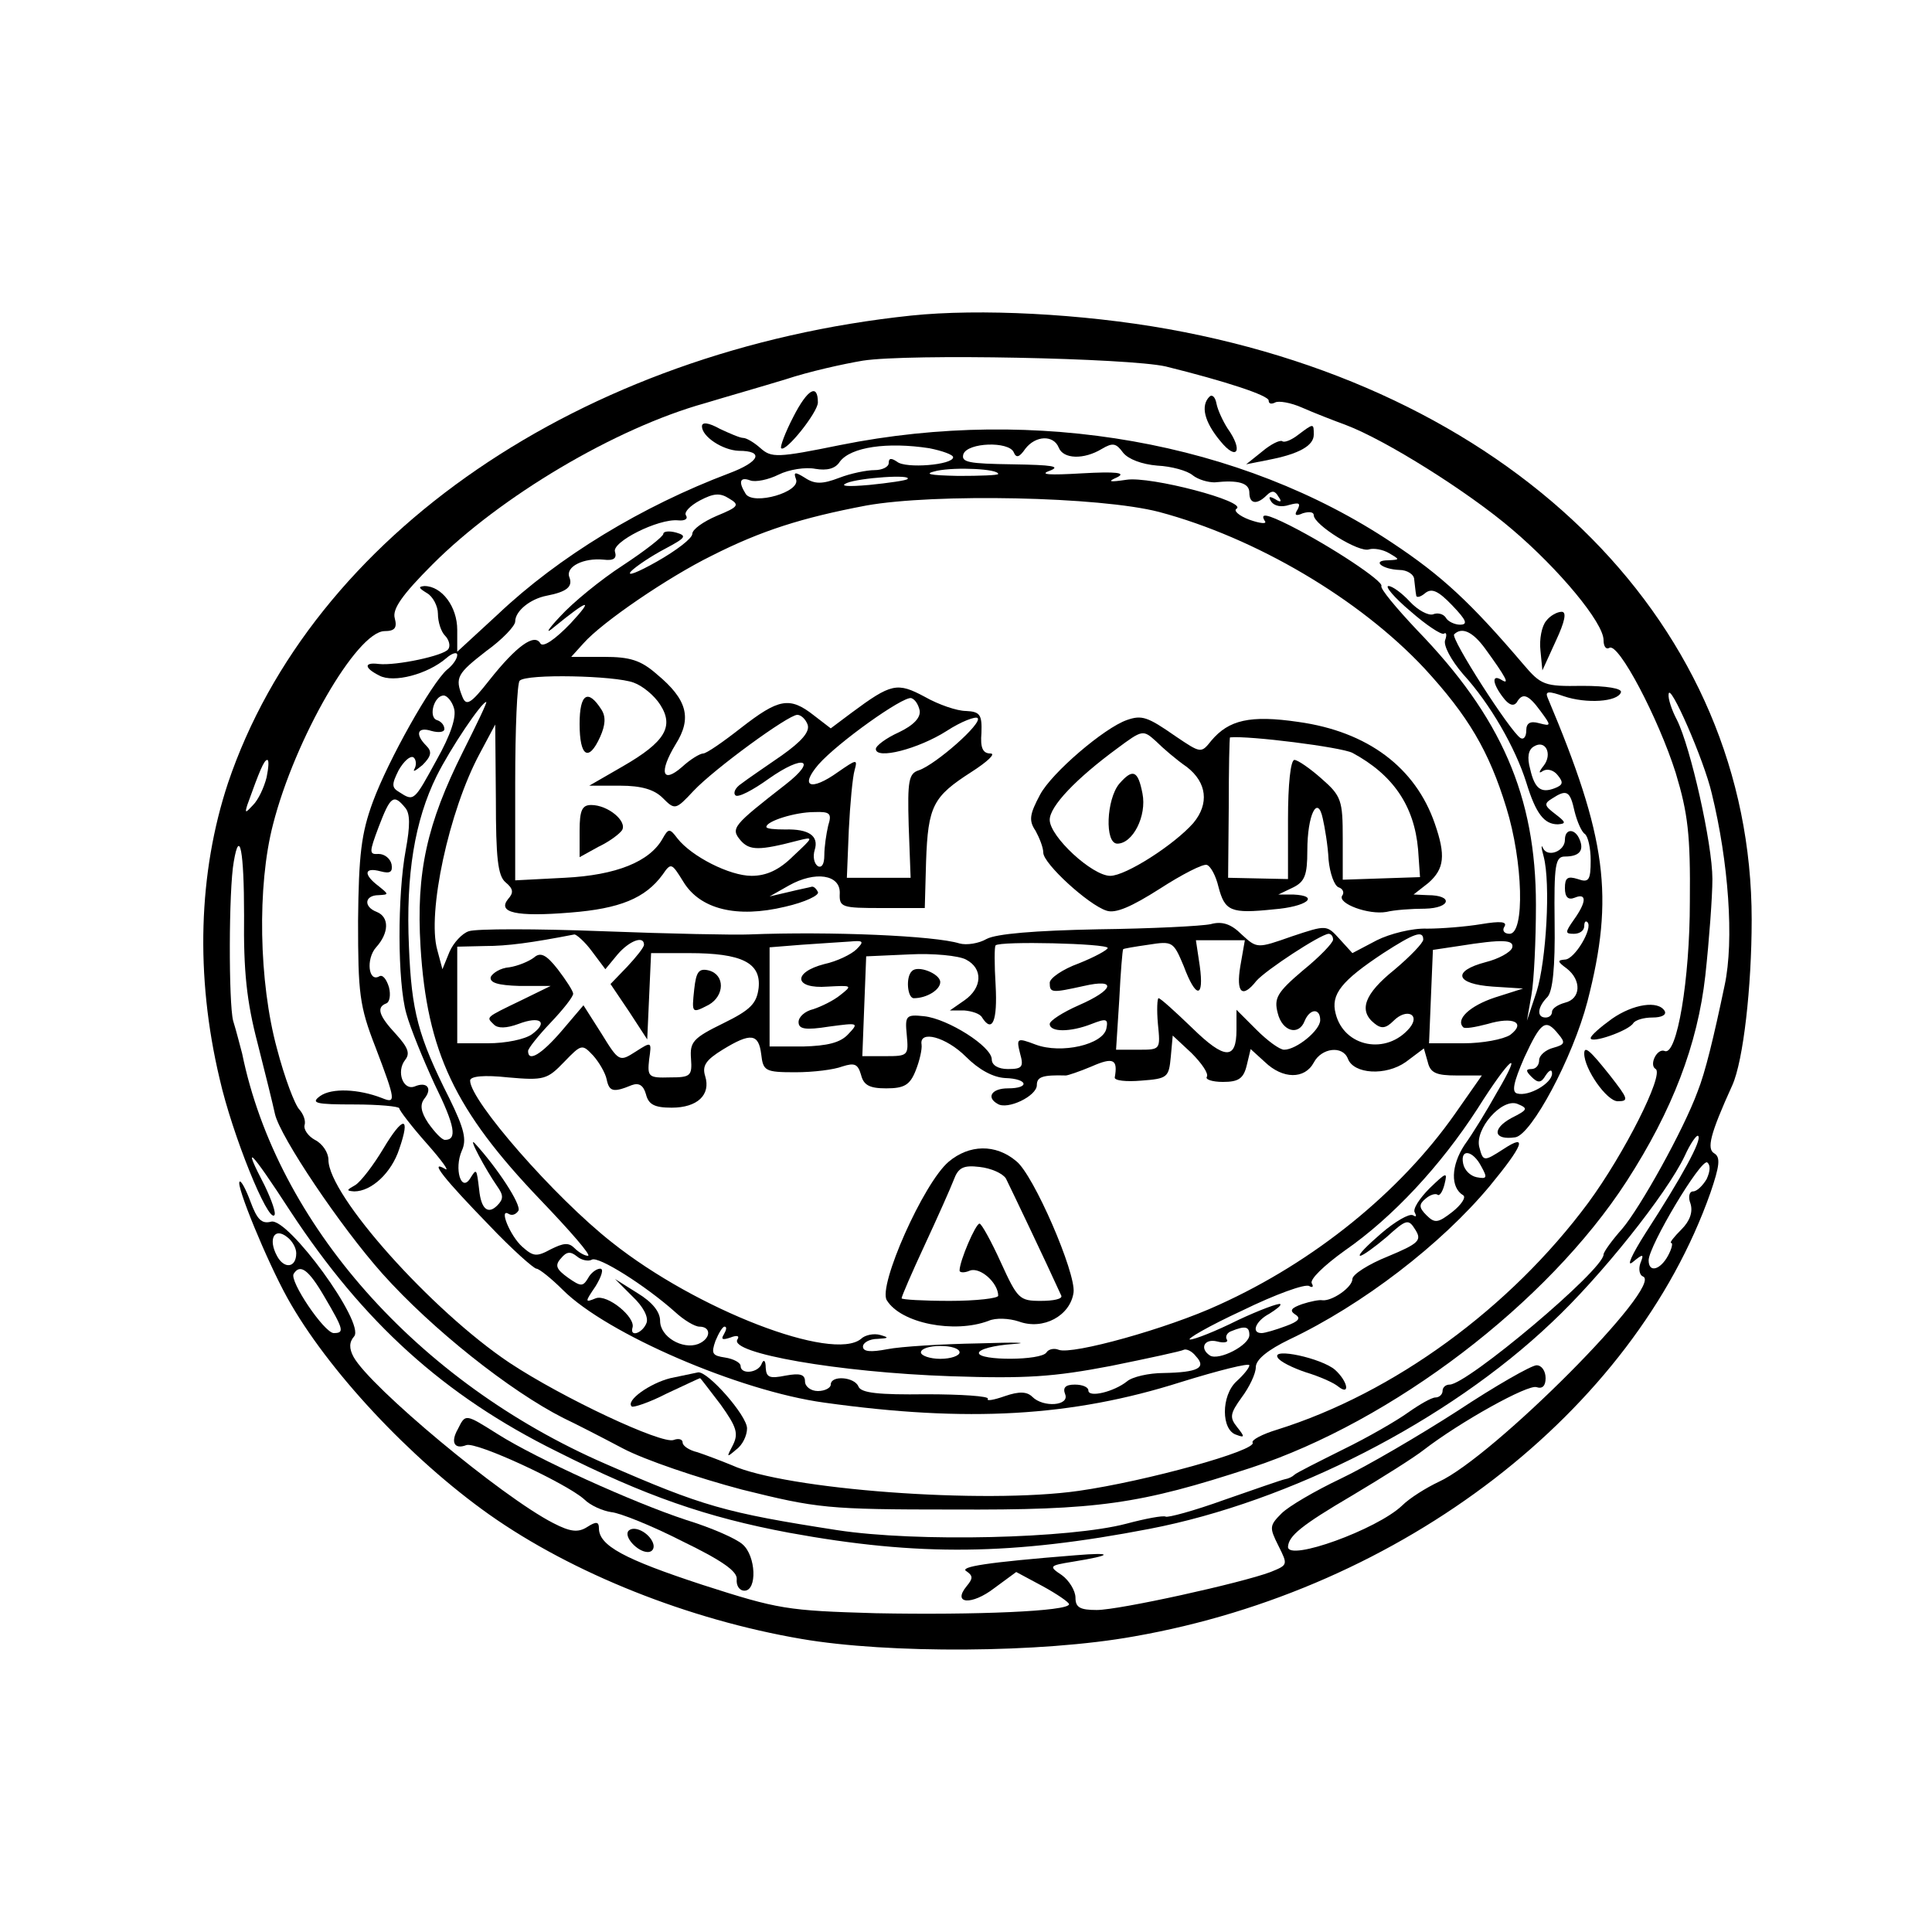 <?xml version="1.0" standalone="no"?>
<!DOCTYPE svg PUBLIC "-//W3C//DTD SVG 20010904//EN"
 "http://www.w3.org/TR/2001/REC-SVG-20010904/DTD/svg10.dtd">
<svg version="1.0" xmlns="http://www.w3.org/2000/svg"
 width="300pt" height="300pt" viewBox="0 0 300 300"
 preserveAspectRatio="xMidYMid meet">
<g transform="translate(0,300) scale(0.1,-0.1)"
fill="#000000" stroke="none">
<path d="M1415 2510 c-513 -54 -931 -341 -1061 -726 -46 -139 -51 -299 -13
-459 20 -88 75 -223 85 -212 3 3 -4 23 -15 46 -36 69 -23 57 40 -40 113 -172
238 -286 414 -373 137 -69 232 -102 360 -126 202 -37 347 -35 560 6 218 42
463 167 624 320 76 71 179 200 207 259 9 20 19 34 21 31 6 -6 -25 -63 -82
-151 -21 -33 -30 -53 -20 -45 17 14 18 13 12 -2 -3 -9 -1 -18 4 -20 35 -12
-233 -281 -317 -319 -19 -9 -45 -25 -57 -37 -39 -37 -177 -87 -177 -64 1 17
20 33 100 80 47 28 96 59 110 70 57 44 163 103 176 98 9 -3 14 2 14 14 0 11
-6 20 -14 20 -8 0 -64 -32 -123 -71 -59 -38 -141 -86 -181 -105 -40 -19 -81
-43 -92 -54 -19 -19 -19 -22 -5 -50 15 -30 15 -30 -12 -41 -45 -17 -235 -59
-270 -59 -26 0 -33 4 -33 19 0 11 -10 27 -21 35 -21 14 -20 15 17 21 62 10 64
15 4 10 -138 -11 -182 -18 -169 -25 10 -7 10 -11 0 -23 -23 -28 8 -30 43 -3
l34 25 41 -22 c22 -12 41 -25 41 -28 0 -11 -145 -17 -300 -14 -138 4 -151 6
-269 44 -122 40 -161 61 -161 88 0 10 -4 11 -18 2 -14 -9 -26 -8 -53 6 -80 41
-284 211 -310 258 -7 13 -7 23 1 32 17 21 -103 185 -129 178 -15 -4 -22 4 -32
31 -7 19 -15 34 -17 31 -6 -5 42 -122 74 -180 62 -112 191 -250 314 -337 129
-91 309 -163 485 -193 134 -23 372 -22 516 4 417 73 775 349 895 689 14 41 16
55 6 61 -12 7 -7 29 28 106 17 38 30 152 30 257 0 454 -361 819 -906 917 -134
24 -293 32 -399 21z m395 -79 c93 -23 160 -45 160 -53 0 -5 4 -6 10 -3 5 3 24
0 42 -8 18 -8 49 -20 68 -27 61 -23 189 -103 258 -162 73 -62 142 -145 142
-172 0 -10 4 -15 9 -12 14 9 76 -109 103 -194 19 -63 23 -96 22 -200 0 -121
-20 -240 -39 -232 -12 5 -25 -22 -14 -28 13 -9 -49 -132 -105 -208 -121 -163
-301 -295 -483 -352 -23 -7 -40 -16 -38 -20 8 -12 -165 -60 -270 -75 -147 -21
-456 2 -539 40 -17 7 -41 16 -53 20 -13 3 -23 10 -23 15 0 5 -6 7 -14 4 -18
-7 -172 65 -255 120 -121 81 -281 260 -281 315 0 11 -9 25 -21 31 -11 6 -18
17 -16 23 2 7 -2 17 -8 24 -7 7 -23 49 -35 95 -28 103 -31 252 -6 348 34 133
130 299 173 300 16 0 20 5 16 20 -4 14 11 36 59 84 105 105 283 211 423 250
33 10 89 26 125 37 36 12 90 24 120 29 72 11 412 4 470 -9z m848 -663 c26
-106 35 -228 20 -298 -17 -81 -30 -135 -42 -165 -22 -60 -89 -180 -117 -213
-16 -18 -29 -36 -29 -40 0 -24 -212 -202 -239 -202 -6 0 -11 -4 -11 -10 0 -5
-5 -10 -11 -10 -6 0 -25 -11 -42 -23 -18 -13 -63 -39 -102 -58 -38 -19 -72
-36 -75 -39 -3 -3 -9 -6 -15 -7 -5 -1 -48 -16 -94 -32 -47 -17 -88 -28 -91
-26 -4 2 -31 -3 -61 -11 -87 -23 -325 -29 -449 -10 -174 27 -209 37 -360 103
-292 127 -510 373 -564 637 -3 11 -9 35 -14 51 -7 27 -7 203 1 247 9 53 16 17
16 -83 -1 -87 4 -134 21 -199 12 -47 24 -96 27 -110 8 -35 101 -174 167 -248
77 -86 198 -182 281 -224 17 -8 58 -29 92 -47 34 -18 117 -46 185 -64 117 -29
132 -31 328 -31 225 -1 289 8 463 65 219 72 460 255 583 445 71 110 110 212
122 319 6 55 11 123 11 150 0 55 -34 205 -55 247 -8 15 -14 33 -13 40 1 21 55
-102 67 -154z m-2244 25 c-4 -16 -13 -35 -21 -43 -12 -13 -13 -13 -9 0 19 53
26 70 31 70 3 0 2 -12 -1 -27z m2236 -624 c-6 -10 -15 -19 -21 -19 -6 0 -8 -9
-4 -19 4 -13 -1 -27 -14 -40 -12 -12 -19 -21 -16 -21 3 0 1 -9 -5 -20 -12 -22
-30 -27 -30 -7 0 22 81 158 91 152 5 -4 5 -13 -1 -26z m-2190 -115 c0 -23 -19
-25 -30 -4 -14 26 -4 45 16 29 8 -6 14 -17 14 -25z m44 -68 c30 -51 31 -56 14
-56 -15 1 -69 81 -62 92 10 16 23 7 48 -36z"/>
<path d="M1232 2353 c-13 -25 -21 -47 -19 -49 7 -7 57 56 57 71 0 30 -16 21
-38 -22z"/>
<path d="M1878 2384 c-14 -14 -8 -39 17 -69 26 -32 36 -15 11 20 -7 11 -15 28
-17 38 -2 11 -7 15 -11 11z"/>
<path d="M1090 2338 c0 -16 32 -37 57 -38 40 0 33 -17 -15 -35 -135 -51 -264
-129 -359 -219 l-63 -58 0 34 c0 36 -24 68 -51 68 -10 -1 -9 -3 4 -11 9 -5 17
-20 17 -32 0 -13 5 -28 11 -34 6 -6 9 -16 5 -21 -6 -10 -81 -26 -108 -23 -23
3 -23 -6 1 -18 22 -12 75 2 104 27 9 8 17 10 17 5 0 -6 -7 -16 -16 -23 -24
-21 -91 -140 -115 -205 -18 -49 -22 -82 -23 -185 0 -112 2 -132 27 -196 32
-84 32 -88 10 -79 -36 14 -78 16 -96 3 -15 -11 -7 -13 53 -13 38 0 70 -3 70
-6 0 -3 19 -28 43 -55 23 -26 36 -44 28 -39 -26 15 0 -17 68 -87 36 -38 70
-68 74 -68 4 0 23 -15 41 -33 68 -68 274 -157 406 -175 222 -31 384 -22 554
32 58 18 106 30 106 26 0 -4 -9 -15 -20 -25 -24 -22 -24 -76 0 -83 13 -5 13
-3 1 12 -12 15 -11 21 7 46 12 16 22 37 22 47 0 12 19 27 52 43 114 54 236
148 311 238 52 63 60 83 22 58 -31 -20 -32 -20 -38 3 -7 28 35 76 59 67 17 -7
17 -9 -9 -22 -31 -17 -28 -35 6 -30 25 4 89 123 112 211 42 163 30 254 -62
472 -4 10 2 10 25 2 35 -12 84 -9 89 6 2 6 -22 10 -60 10 -59 -1 -64 1 -92 34
-81 95 -126 137 -203 188 -235 157 -553 213 -857 152 -98 -20 -107 -20 -124
-5 -10 9 -22 16 -27 16 -5 0 -21 7 -36 14 -18 10 -28 11 -28 4z m554 -33 c7
-18 39 -19 67 -2 17 10 22 9 33 -6 8 -10 29 -18 53 -20 22 -1 47 -8 55 -15 9
-7 24 -11 34 -11 37 4 54 -1 54 -16 0 -18 12 -19 27 -4 8 8 13 7 18 -2 6 -8 4
-10 -5 -4 -9 5 -11 4 -6 -4 5 -7 16 -9 28 -5 15 4 18 3 13 -7 -6 -9 -3 -11 8
-6 10 3 17 2 17 -3 0 -15 71 -59 86 -53 7 2 21 0 31 -6 17 -10 17 -10 -1 -11
-27 0 -10 -14 17 -15 12 0 23 -7 23 -15 1 -8 2 -19 3 -24 0 -5 7 -3 14 3 10 8
20 4 42 -19 22 -23 25 -30 12 -30 -8 0 -19 5 -22 11 -4 6 -13 8 -20 5 -7 -2
-23 6 -36 20 -12 13 -27 24 -33 24 -6 0 9 -18 34 -39 25 -22 48 -37 52 -35 4
3 5 -2 2 -10 -3 -8 9 -31 28 -53 42 -46 81 -114 98 -168 15 -49 28 -65 49 -65
13 1 13 3 -4 16 -17 13 -18 16 -5 24 23 15 28 12 35 -20 4 -16 11 -32 16 -35
5 -4 9 -22 9 -41 0 -31 -3 -35 -20 -29 -16 5 -20 2 -20 -14 0 -14 5 -19 15
-15 19 8 19 -6 -1 -34 -14 -20 -14 -22 0 -22 9 0 16 5 16 12 0 6 2 9 5 6 9 -9
-20 -58 -35 -58 -12 -1 -12 -3 3 -14 23 -18 22 -47 -3 -53 -11 -3 -20 -9 -20
-14 0 -5 -4 -9 -10 -9 -14 0 -13 16 3 32 8 9 12 46 11 116 -1 89 1 102 16 102
22 0 30 9 23 26 -7 18 -23 18 -23 0 0 -18 -27 -28 -34 -13 -3 7 -3 1 1 -13 11
-42 4 -162 -11 -210 l-15 -45 7 40 c4 22 7 85 7 140 0 169 -54 292 -185 427
-32 34 -57 64 -55 68 4 7 -77 61 -142 94 -36 18 -47 20 -39 7 4 -5 -7 -4 -24
2 -16 6 -25 14 -20 17 18 11 -134 51 -171 45 -27 -4 -30 -3 -14 4 14 7 -2 9
-55 6 -51 -3 -67 -2 -50 4 18 7 4 9 -57 10 -69 1 -81 3 -77 16 7 18 70 20 78
3 4 -10 9 -8 18 5 16 21 44 22 52 2z m-201 -1 c20 -4 37 -10 37 -14 0 -12 -74
-18 -87 -7 -9 6 -13 6 -13 -2 0 -6 -10 -11 -22 -11 -12 0 -37 -5 -55 -12 -26
-10 -38 -10 -53 0 -16 10 -18 9 -14 -2 8 -20 -66 -41 -78 -23 -12 19 -9 27 7
21 8 -3 28 1 44 9 16 8 42 12 57 9 18 -3 31 0 38 11 17 23 74 31 139 21z m107
-40 c0 -2 -28 -3 -62 -3 -46 1 -55 3 -33 8 29 6 95 3 95 -5z m-141 -8 c-2 -2
-29 -6 -59 -9 -34 -3 -47 -2 -35 3 19 8 103 14 94 6z m-296 -57 c-21 -9 -38
-21 -38 -28 0 -7 -25 -26 -55 -43 -30 -17 -48 -24 -40 -15 8 8 32 24 53 35 32
17 34 20 17 25 -11 3 -20 2 -20 -2 0 -4 -28 -26 -63 -49 -34 -22 -78 -58 -97
-79 -20 -21 -24 -29 -10 -17 54 44 63 46 26 6 -24 -25 -43 -38 -47 -31 -9 16
-37 -4 -79 -57 -29 -37 -36 -41 -42 -26 -12 30 -8 36 37 71 25 18 45 39 45 46
0 16 23 35 49 40 31 6 41 14 35 29 -6 16 22 30 53 27 16 -2 21 2 18 12 -6 15
67 52 98 49 10 -1 16 2 12 8 -3 5 7 15 22 23 21 11 31 12 45 3 17 -10 15 -13
-19 -27z m687 6 c150 -40 311 -135 412 -243 68 -74 100 -128 127 -216 26 -84
29 -196 5 -196 -8 0 -12 5 -8 11 5 8 -6 9 -36 4 -24 -4 -62 -7 -84 -7 -23 1
-58 -8 -78 -18 l-38 -20 -20 22 c-20 22 -20 22 -74 4 -54 -19 -54 -19 -78 3
-16 16 -30 21 -48 16 -14 -3 -92 -7 -175 -8 -99 -2 -158 -7 -173 -15 -12 -7
-31 -10 -42 -7 -38 12 -200 19 -327 14 -21 -1 -123 1 -227 5 -103 4 -197 4
-208 0 -10 -3 -24 -18 -30 -32 l-11 -27 -8 30 c-16 57 18 216 66 305 l24 45 1
-116 c0 -91 3 -119 15 -129 12 -10 13 -16 4 -26 -17 -21 12 -28 97 -21 76 6
116 22 143 59 13 19 14 18 32 -11 26 -43 83 -57 158 -39 31 7 54 18 51 23 -3
6 -7 9 -10 8 -3 -1 -19 -4 -35 -8 l-30 -7 30 17 c41 23 80 17 79 -12 -1 -22 3
-23 66 -23 l66 0 2 72 c3 87 11 101 70 139 25 16 39 29 30 29 -12 0 -16 9 -14
32 1 28 -2 33 -24 34 -14 0 -43 10 -64 22 -43 23 -52 21 -114 -25 l-32 -24
-26 20 c-38 30 -55 26 -113 -19 -28 -22 -54 -40 -59 -40 -5 0 -20 -9 -33 -21
-31 -27 -36 -8 -10 35 26 41 18 70 -29 109 -25 22 -42 27 -82 27 l-51 0 19 21
c29 33 132 103 199 136 77 39 140 59 240 78 106 19 363 14 455 -10z m506 -212
c32 -44 39 -57 26 -49 -16 10 -15 -5 2 -27 9 -12 16 -14 21 -8 9 16 18 13 37
-13 17 -23 17 -24 -2 -19 -14 4 -20 0 -20 -11 0 -10 -4 -15 -9 -12 -16 10
-109 155 -103 161 12 12 29 4 48 -22z m-1322 -53 c14 -5 32 -20 41 -34 22 -34
8 -58 -58 -96 l-52 -30 48 0 c33 0 53 -6 66 -19 19 -19 20 -19 48 11 32 34
147 118 161 118 6 0 13 -7 16 -15 4 -11 -9 -26 -40 -48 -26 -18 -54 -37 -63
-44 -9 -6 -13 -14 -9 -18 4 -4 27 8 52 26 54 38 76 30 26 -9 -82 -64 -86 -68
-70 -87 14 -16 29 -16 90 0 24 6 23 5 -8 -24 -22 -22 -42 -31 -65 -31 -34 0
-93 30 -115 58 -12 16 -14 16 -23 0 -20 -36 -72 -57 -152 -61 l-77 -4 0 152
c0 83 3 155 7 158 10 11 148 8 177 -3z m-279 -40 c4 -13 -5 -41 -27 -80 -35
-64 -35 -65 -58 -50 -12 7 -12 12 -1 34 8 14 18 23 23 20 4 -3 5 -11 2 -17 -4
-7 1 -4 12 5 14 14 15 21 6 30 -18 18 -14 30 8 23 11 -3 20 -2 20 3 0 6 -5 12
-12 14 -13 5 -4 38 11 38 5 0 13 -9 16 -20z m723 -3 c2 -11 -9 -23 -32 -34
-20 -9 -36 -21 -36 -26 0 -17 66 0 110 28 23 15 45 23 48 20 8 -8 -65 -72 -91
-81 -16 -5 -18 -16 -16 -86 l3 -81 -49 0 -50 0 3 74 c2 41 6 83 9 93 5 18 3
17 -26 -3 -42 -30 -60 -23 -30 12 30 34 131 106 144 103 6 -2 11 -10 13 -19z
m-709 -64 c-56 -112 -73 -187 -66 -303 10 -163 53 -254 186 -393 46 -48 80
-87 74 -87 -5 0 -14 5 -21 12 -9 9 -17 8 -37 -2 -22 -12 -27 -11 -44 4 -19 17
-37 61 -21 51 5 -3 11 -1 15 5 5 9 -33 67 -68 105 -11 11 17 -41 35 -67 10
-14 10 -20 0 -30 -14 -14 -25 -6 -28 25 -4 33 -4 33 -14 17 -14 -22 -25 15
-13 43 8 17 4 34 -19 81 -49 97 -59 136 -63 236 -5 112 9 196 43 265 22 44 70
115 77 115 2 0 -15 -35 -36 -77z m1678 -22 c-8 -10 -8 -13 -1 -8 7 4 17 1 23
-7 9 -11 8 -15 -5 -20 -21 -8 -31 -1 -38 30 -5 18 -3 30 6 35 18 11 29 -12 15
-30z m-1768 -65 c8 -9 8 -28 1 -66 -13 -70 -13 -205 1 -254 6 -22 26 -71 44
-110 32 -65 35 -86 16 -86 -5 0 -16 12 -26 26 -12 18 -13 29 -6 38 13 16 4 27
-15 19 -18 -7 -29 23 -15 41 8 10 5 19 -14 40 -27 29 -31 42 -15 48 5 2 7 13
4 25 -4 13 -10 20 -15 17 -17 -10 -21 27 -5 45 20 22 21 47 1 55 -21 8 -19 26
3 26 16 1 16 1 0 14 -24 18 -23 30 3 23 15 -4 19 -1 17 11 -2 9 -11 16 -20 16
-15 -1 -15 2 0 42 18 47 23 52 41 30z m657 -28 c-3 -13 -6 -33 -6 -46 0 -14
-4 -20 -10 -17 -6 4 -8 15 -5 25 7 22 -9 33 -46 32 -16 0 -29 1 -29 4 0 9 45
23 74 23 25 1 28 -2 22 -21z m-367 -195 l21 -28 19 23 c18 21 41 30 41 15 0
-4 -12 -19 -26 -34 l-26 -27 29 -43 28 -43 3 67 3 67 59 0 c82 0 112 -15 108
-54 -3 -24 -12 -34 -55 -55 -47 -23 -52 -29 -50 -55 2 -27 -1 -29 -33 -29 -33
-1 -35 1 -32 28 4 28 4 28 -21 12 -25 -16 -26 -16 -53 28 l-28 44 -34 -40
c-31 -36 -52 -49 -52 -31 0 4 16 24 35 44 19 20 35 40 35 45 0 4 -11 21 -24
38 -18 23 -27 27 -37 18 -8 -6 -25 -13 -38 -15 -14 -1 -26 -9 -29 -15 -2 -9
11 -13 45 -14 l48 0 -45 -22 c-58 -28 -55 -26 -43 -38 6 -6 19 -6 38 1 34 13
47 3 21 -16 -11 -8 -41 -14 -68 -14 l-48 0 0 75 0 75 43 1 c35 0 72 5 139 18
3 0 16 -11 27 -26z m1151 18 c0 -5 -21 -27 -47 -48 -40 -34 -45 -43 -39 -66 7
-29 33 -36 42 -12 8 19 24 20 24 1 0 -16 -37 -46 -56 -46 -7 0 -26 14 -43 31
l-31 31 0 -31 c0 -47 -18 -47 -69 3 -26 25 -49 46 -52 46 -2 0 -3 -18 -1 -40
4 -40 4 -40 -30 -40 l-35 0 5 78 c2 42 5 77 6 78 0 1 18 4 39 7 38 6 39 5 55
-33 19 -51 32 -51 25 0 l-6 40 38 0 38 0 -7 -40 c-7 -42 3 -51 25 -23 15 17
99 72 112 73 4 0 7 -4 7 -9z m140 0 c0 -5 -20 -26 -45 -47 -46 -37 -56 -63
-31 -83 11 -9 18 -8 30 4 20 20 42 10 25 -11 -36 -43 -102 -30 -115 22 -8 30
9 51 74 94 48 31 62 36 62 21z m-880 -15 c-8 -8 -31 -19 -50 -23 -50 -13 -47
-39 5 -35 38 2 39 2 20 -13 -11 -9 -30 -18 -42 -22 -13 -3 -23 -12 -23 -20 0
-11 10 -13 48 -7 45 6 46 6 29 -12 -12 -13 -32 -18 -70 -19 l-52 0 0 77 0 77
50 4 c28 2 61 4 75 5 21 2 22 0 10 -12z m390 2 c0 -3 -20 -14 -45 -24 -25 -9
-45 -23 -45 -30 0 -16 3 -16 53 -5 52 12 47 -6 -8 -30 -25 -11 -45 -24 -45
-29 0 -13 32 -13 65 0 23 9 26 8 23 -7 -5 -25 -70 -40 -110 -25 -29 11 -30 10
-24 -14 6 -21 3 -24 -19 -24 -15 0 -25 6 -25 15 0 20 -68 63 -105 67 -28 3
-30 1 -27 -29 3 -32 2 -33 -33 -33 l-36 0 3 78 3 77 67 3 c37 2 77 -2 88 -8
27 -14 25 -44 -2 -63 l-23 -16 22 0 c12 -1 25 -5 28 -11 16 -25 24 -5 21 50
-2 32 -2 61 0 62 6 7 174 3 174 -4z m628 0 c-3 -7 -21 -17 -41 -22 -53 -14
-47 -34 11 -38 l47 -3 -44 -14 c-39 -13 -61 -34 -49 -46 2 -3 19 0 38 5 40 12
60 2 35 -17 -11 -7 -43 -13 -72 -13 l-54 0 3 73 3 72 40 6 c69 11 87 10 83 -3z
m72 -134 c11 -13 10 -16 -8 -21 -12 -3 -22 -12 -22 -19 0 -8 -5 -14 -12 -14
-9 0 -9 -3 0 -12 10 -10 15 -10 22 2 6 9 10 10 10 3 0 -15 -36 -36 -54 -31 -9
2 -6 17 11 56 26 56 33 61 53 36z m-1238 -31 c3 -26 6 -28 53 -28 28 0 60 4
73 9 19 6 24 4 29 -13 4 -16 13 -21 39 -21 28 0 37 5 46 28 6 15 10 33 9 40
-4 23 38 12 69 -19 20 -20 42 -32 61 -33 35 -1 39 -16 4 -16 -25 0 -34 -14
-16 -24 15 -10 61 12 61 29 0 13 9 16 45 15 3 0 21 6 40 14 34 15 41 11 36
-17 -1 -5 18 -7 41 -5 41 3 43 5 46 37 l3 33 29 -27 c16 -16 27 -32 24 -37 -3
-4 8 -8 25 -8 24 0 32 5 37 26 l6 25 22 -20 c28 -27 62 -27 76 -1 12 23 45 27
53 6 9 -24 59 -27 90 -5 l28 21 6 -21 c4 -17 13 -21 45 -21 l39 0 -42 -60
c-85 -121 -218 -229 -366 -296 -80 -37 -228 -78 -249 -70 -7 3 -16 1 -19 -4
-8 -13 -105 -13 -105 -1 0 6 24 12 53 14 28 2 5 3 -53 1 -58 -1 -122 -5 -142
-9 -26 -5 -38 -4 -38 4 0 6 10 12 23 12 17 1 18 2 4 6 -10 3 -24 0 -30 -6 -44
-36 -255 45 -387 150 -89 70 -220 220 -220 251 0 7 22 9 59 5 56 -5 61 -3 87
24 27 28 28 28 45 10 9 -10 19 -27 21 -37 4 -19 10 -21 39 -9 11 4 18 0 22
-14 4 -16 13 -21 40 -21 40 0 61 20 52 49 -5 16 1 25 27 41 44 27 56 25 60 -7z
m1142 -60 c-15 -27 -37 -63 -50 -81 -21 -32 -22 -66 -2 -78 5 -3 -3 -15 -17
-26 -22 -17 -27 -18 -40 -5 -12 12 -12 17 -1 26 7 6 15 8 18 6 3 -3 8 4 11 16
5 20 3 19 -23 -6 -16 -16 -27 -33 -23 -38 3 -6 2 -7 -3 -4 -6 3 -28 -10 -49
-28 -22 -19 -37 -34 -33 -35 4 0 22 13 41 29 31 28 34 29 45 11 10 -16 5 -21
-43 -41 -30 -12 -55 -28 -55 -35 0 -13 -32 -35 -47 -33 -4 1 -19 -2 -31 -6
-17 -6 -20 -10 -11 -16 10 -6 5 -11 -14 -18 -16 -6 -33 -11 -38 -11 -17 0 -9
19 12 30 11 7 19 13 17 15 -2 2 -32 -9 -66 -25 -34 -17 -67 -30 -74 -30 -7 0
29 21 81 45 51 25 98 42 104 38 5 -3 7 -1 4 4 -4 6 19 28 51 51 75 52 149 132
206 220 51 81 73 98 30 25z m-24 -114 c10 -18 9 -20 -7 -17 -10 2 -19 11 -21
21 -5 24 15 21 28 -4z m-1381 -145 c10 6 83 -40 129 -81 14 -13 31 -23 38 -23
19 0 18 -19 -2 -27 -24 -9 -59 11 -59 36 0 14 -12 29 -35 43 l-35 22 27 -27
c17 -16 25 -32 22 -41 -6 -16 -26 -23 -22 -8 6 16 -39 53 -57 46 -17 -7 -17
-6 0 19 9 15 13 27 7 27 -6 0 -15 -7 -19 -15 -8 -13 -11 -13 -31 1 -18 13 -21
19 -11 30 9 11 15 11 25 3 7 -6 18 -8 23 -5z m205 -116 c-5 -8 -2 -9 10 -5 10
4 15 3 11 -3 -13 -21 156 -51 331 -57 118 -4 160 -1 249 16 59 12 110 23 113
25 4 2 13 -2 19 -10 17 -18 3 -25 -50 -26 -23 0 -49 -6 -57 -13 -20 -16 -60
-26 -60 -14 0 5 -9 9 -21 9 -15 0 -19 -5 -15 -15 7 -18 -34 -21 -51 -4 -8 8
-20 9 -43 1 -17 -6 -29 -8 -26 -4 2 4 -41 7 -96 7 -74 -1 -101 2 -105 12 -6
15 -43 18 -43 3 0 -5 -9 -10 -20 -10 -11 0 -20 7 -20 15 0 11 -8 13 -30 9 -25
-5 -30 -3 -31 12 0 11 -3 14 -6 7 -5 -15 -33 -18 -33 -4 0 5 -11 11 -24 13
-20 3 -22 6 -15 26 5 12 11 22 14 22 4 0 3 -5 -1 -12z m816 -1 c0 -16 -47 -40
-61 -32 -17 11 -9 27 11 22 11 -3 18 -1 15 3 -3 5 1 11 7 13 22 9 28 7 28 -6z
m-450 -27 c0 -5 -13 -10 -30 -10 -16 0 -30 5 -30 10 0 6 14 10 30 10 17 0 30
-4 30 -10z"/>
<path d="M1750 1882 c-35 -12 -117 -82 -135 -116 -16 -30 -18 -40 -7 -56 6
-11 12 -26 12 -34 0 -17 70 -81 98 -90 14 -5 39 6 83 34 34 22 67 39 73 37 6
-2 14 -17 18 -34 10 -38 19 -42 86 -35 51 4 73 21 30 23 l-23 0 23 11 c18 9
22 19 22 57 0 56 16 88 24 50 3 -13 8 -42 9 -64 2 -21 9 -41 16 -43 6 -2 9 -8
5 -13 -7 -12 41 -30 69 -25 12 3 39 5 60 5 40 1 44 21 4 21 l-22 1 23 18 c25
22 27 43 10 92 -30 87 -104 143 -212 158 -75 11 -108 3 -135 -29 -16 -20 -16
-20 -56 7 -43 30 -52 33 -75 25z m93 -73 c31 -24 35 -57 10 -87 -30 -34 -105
-82 -129 -82 -28 0 -94 61 -94 87 0 21 41 64 105 111 39 29 40 29 60 11 11
-11 32 -29 48 -40z m257 22 c63 -34 96 -82 102 -150 l3 -43 -60 -2 -60 -2 0
64 c0 59 -2 66 -33 93 -18 16 -37 29 -42 29 -6 0 -10 -38 -10 -92 l0 -93 -47
1 -46 1 1 109 c0 60 1 109 2 109 29 3 172 -15 190 -24z"/>
<path d="M1738 1783 c-20 -24 -23 -93 -3 -93 24 0 46 43 39 78 -7 36 -15 39
-36 15z"/>
<path d="M900 1876 c0 -51 14 -60 32 -20 8 18 9 31 2 42 -21 33 -34 25 -34
-22z"/>
<path d="M900 1710 l0 -41 29 16 c17 8 33 20 37 26 8 14 -22 39 -48 39 -14 0
-18 -8 -18 -40z"/>
<path d="M1078 1464 c-4 -38 -4 -38 23 -24 24 14 25 46 0 53 -16 4 -20 -2 -23
-29z"/>
<path d="M1416 1492 c-10 -9 -7 -42 3 -42 20 0 41 13 41 25 0 13 -35 27 -44
17z"/>
<path d="M1473 1196 c-39 -33 -110 -193 -96 -215 22 -36 105 -52 158 -32 11 5
32 4 47 -1 38 -14 80 9 85 45 4 30 -62 183 -89 204 -32 27 -73 26 -105 -1z
m89 -26 c6 -12 62 -129 86 -182 2 -5 -12 -8 -32 -8 -33 0 -36 3 -62 60 -15 33
-30 60 -33 60 -6 0 -31 -58 -31 -73 0 -3 7 -4 16 0 16 6 44 -19 44 -39 0 -4
-34 -8 -75 -8 -41 0 -75 2 -75 4 0 3 16 40 36 83 20 43 40 88 45 101 7 19 15
23 40 20 18 -2 36 -10 41 -18z"/>
<path d="M2016 2325 c-10 -8 -22 -13 -25 -10 -4 2 -18 -5 -31 -16 l-25 -20 35
7 c47 9 70 22 70 39 0 18 0 18 -24 0z"/>
<path d="M2401 2036 c-7 -8 -11 -29 -9 -46 l3 -31 21 46 c14 30 17 45 9 45 -7
0 -18 -6 -24 -14z"/>
<path d="M2503 1418 c-18 -13 -33 -26 -33 -30 0 -9 58 11 66 23 3 5 16 9 30 9
14 0 22 4 19 10 -10 17 -49 11 -82 -12z"/>
<path d="M2460 1364 c0 -24 35 -74 52 -74 18 0 16 4 -12 40 -31 39 -40 47 -40
34z"/>
<path d="M595 1216 c-15 -25 -34 -50 -43 -56 -14 -8 -15 -9 -2 -10 27 0 58 29
70 66 18 52 6 52 -25 0z"/>
<path d="M1984 892 c3 -6 23 -16 44 -23 20 -6 43 -16 50 -22 19 -15 15 8 -5
26 -21 18 -99 35 -89 19z"/>
<path d="M1041 860 c-32 -8 -70 -35 -60 -44 2 -2 27 6 54 20 28 13 51 24 52
24 1 0 15 -19 32 -41 25 -35 28 -45 19 -63 -10 -19 -10 -20 5 -7 10 7 17 22
17 33 0 20 -61 89 -76 87 -5 -1 -24 -5 -43 -9z"/>
<path d="M711 781 c-12 -21 -5 -32 13 -25 15 6 155 -59 183 -84 10 -10 29 -18
42 -20 13 -1 63 -21 110 -45 62 -30 86 -47 85 -59 -1 -10 4 -18 12 -18 20 0
18 54 -3 72 -10 9 -49 26 -88 38 -82 27 -232 95 -292 133 -51 32 -50 32 -62 8z"/>
<path d="M976 623 c-8 -9 14 -33 30 -33 7 0 11 6 8 14 -6 16 -29 28 -38 19z"/>
</g>
</svg>
